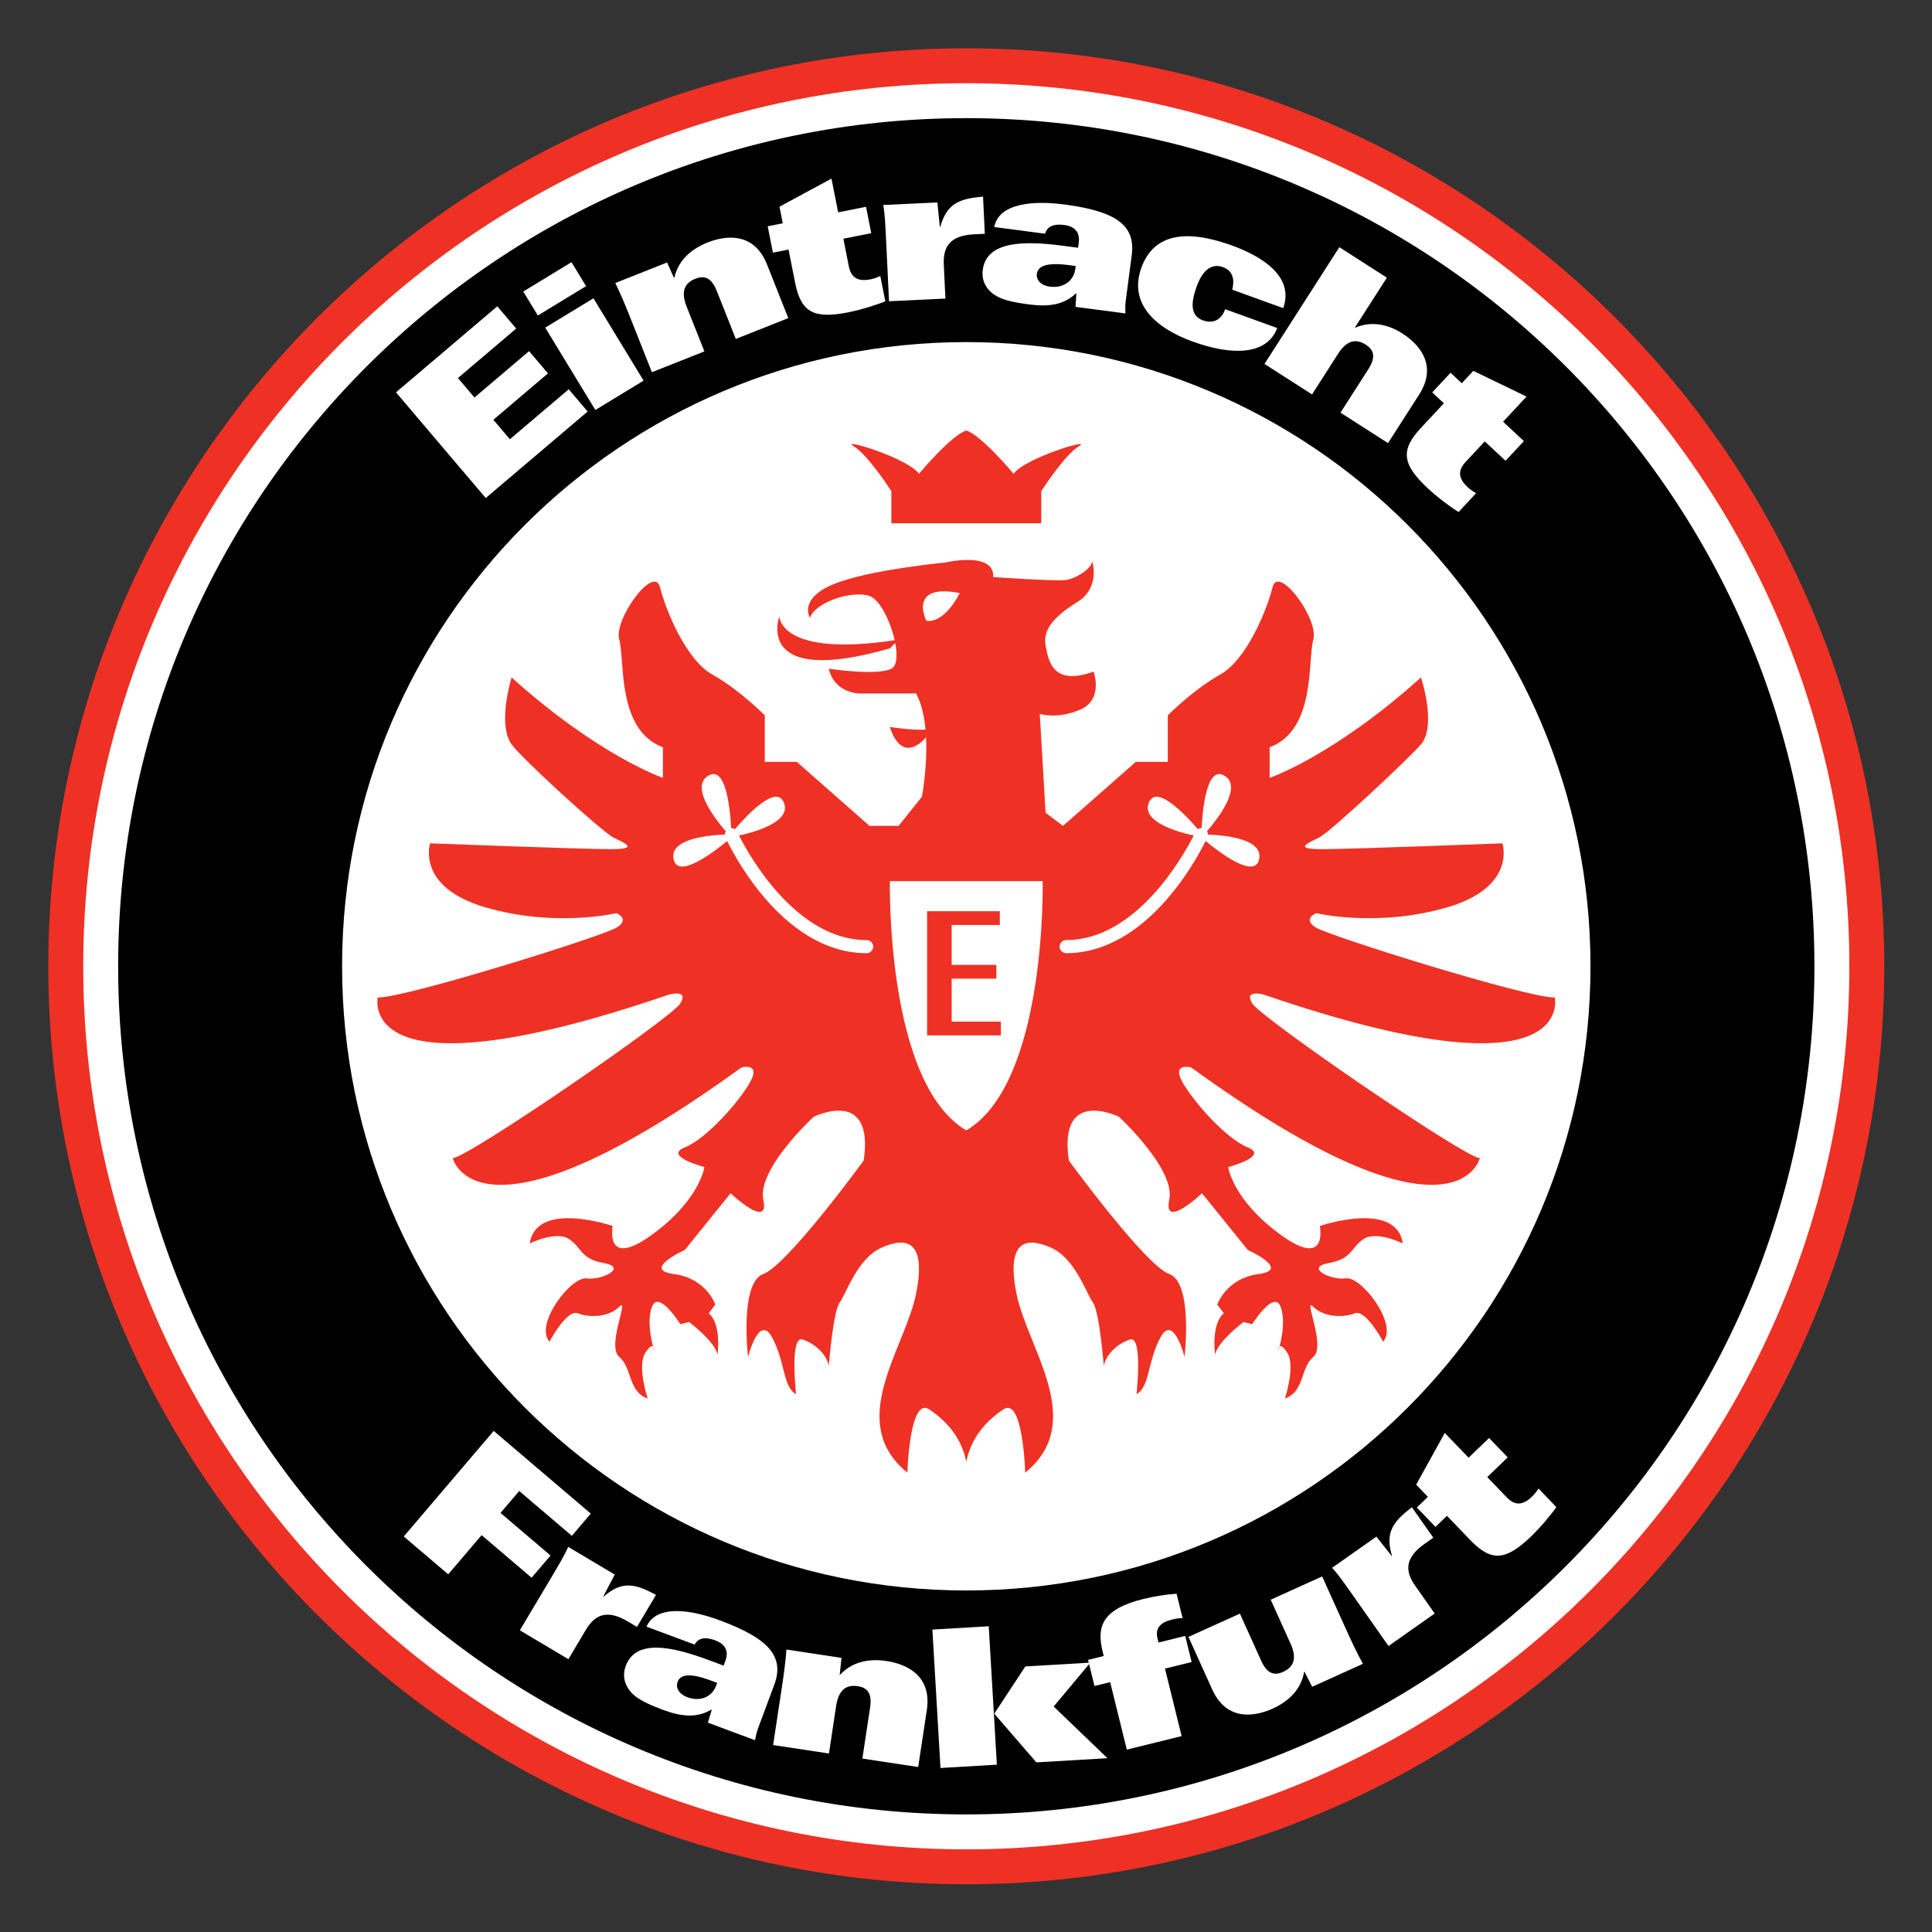 <svg height="1000" viewBox="0 0 1000 1000" width="1000" xmlns="http://www.w3.org/2000/svg"><rect x="0" y="0" width="1000" height="1000" fill="#333333" stroke="none"/><g transform="matrix(1.507 0 0 1.507 10.126 10.1)"><path d="m 9.873 325.177 c 0 173.855 141.439 315.292 315.291 315.292 c 173.854 0 315.29 -141.437 315.29 -315.292 C 640.454 151.329 499.018 9.89 325.164 9.89 C 151.311 9.89 9.873 151.329 9.873 325.177 Z" fill="#ee3124"/><path d="m 21.866 325.177 c 0 167.238 136.06 303.299 303.297 303.299 c 167.238 0 303.298 -136.061 303.298 -303.299 C 628.461 157.942 492.402 21.884 325.163 21.884 C 157.926 21.883 21.866 157.941 21.866 325.177 Z" fill="#fff"/><path d="m 616.468 325.177 c 0 160.886 -130.42 291.305 -291.304 291.305 c -160.882 0 -291.304 -130.419 -291.304 -291.305 c 0 -160.88 130.421 -291.3 291.304 -291.3 c 160.884 0 291.304 130.42 291.304 291.3 z"/><path d="m 539.555 325.177 c 0 118.403 -95.987 214.388 -214.392 214.388 c -118.403 0 -214.388 -95.985 -214.388 -214.388 c 0 -118.401 95.985 -214.384 214.388 -214.384 c 118.405 -.001 214.392 95.983 214.392 214.384 z" fill="#fff"/><g><path d="m 129.289 128.049 l 34.795 -29.543 l 6.492 7.643 l -20.013 16.992 l 5.676 6.688 l 18.757 -15.925 l 6.489 7.645 l -18.757 15.925 l 5.679 6.687 l 20.214 -17.162 l 6.49 7.643 l -34.998 29.714 z" fill="#fff"/><path d="m 197.111 95.746 l 17.218 28.286 l -16.564 10.083 l -17.22 -28.286 z M 189.566 83.35 L 194.573 91.577 L 178.005 101.66 L 173 93.433 Z" fill="#fff"/><path d="m 209.77 102.438 c -1.627 -4.11 -3.294 -8.131 -5.158 -11.934 l 17.78 -7.053 l 2.386 5.299 l .123 -.05 c 1.216 -5.519 5.186 -9.648 11.438 -12.13 c 5.52 -2.189 15.75 -4.12 20.397 7.593 l 7.296 18.394 l -18.027 7.151 l -6.543 -16.494 c -1.799 -4.538 -4.212 -5.426 -7.337 -4.187 c -4.169 1.654 -4.865 4.91 -2.992 9.632 l 6.081 15.329 l -18.028 7.151 z" fill="#fff"/><path d="m 278.858 54.642 l 2.294 11.583 l 9.577 -1.896 l 1.792 9.06 l -9.577 1.896 l 1.87 9.448 c .792 4.011 3.147 5.36 7.482 4.503 c .906 -.179 2.111 -.553 3.339 -1.131 l 1.716 8.669 c -2.225 .979 -8.104 2.883 -12.697 3.792 c -12.035 2.382 -16.289 -.071 -18.297 -10.231 l -2.244 -11.323 l -5.369 1.063 l -1.793 -9.06 l 5.177 -1.023 L 261 64.294 Z" fill="#fff"/><path d="m 297.634 76.013 c -.24 -5.073 -.449 -9.423 -.985 -12.303 l 18.581 -.888 l .864 8.411 l .133 -.006 c 2.251 -8.164 6.733 -9.7 14.691 -10.412 l .611 12.784 l -3.625 .171 c -8.366 .402 -10.756 4.279 -10.465 10.409 l .559 11.662 l -19.371 .926 z" fill="#fff"/><path d="m 362.731 84.664 l -.138 1.048 c -.514 3.924 -3.935 6.668 -8.708 6.039 c -3.339 -.438 -4.732 -2.484 -4.482 -4.38 c .362 -2.748 3.454 -4.005 10.91 -3.023 z M 352.216 73.569 c .593 -1.984 2.199 -3.57 6.646 -2.984 c 4.252 .557 5.298 3.224 4.939 5.97 l -.241 1.832 l -5.298 -.697 c -13.667 -1.797 -26.15 -1.508 -27.439 8.302 c -.577 4.381 1.875 7.499 5.047 9.18 c 2.61 1.407 6.703 2.144 10.825 2.686 c 6.736 .887 12.017 .183 16.28 -3.912 l -.289 4.75 l 17.134 2.253 c -.086 -1.873 -.043 -3.198 .119 -4.441 l 2.056 -15.632 c 1.376 -10.464 -5.871 -15.075 -23.07 -17.337 c -5.037 -.662 -10.663 -.87 -15.263 .19 c -4.594 1.058 -8.085 3.326 -8.907 7.544 z" fill="#fff"/><path d="m 416.518 92.8 c .419 -1.74 .502 -3.326 .015 -4.693 c -.487 -1.369 -1.44 -2.416 -3.239 -3.066 c -4.095 -1.481 -7.112 1.425 -8.975 6.575 c -1.997 5.52 -2.321 10.102 2.082 11.696 c 4.156 1.504 6.614 -.833 7.694 -3.812 l 17.864 6.463 c -1.767 4.692 -5.647 7.077 -10.774 7.678 c -5.129 .601 -11.504 -.585 -18.265 -3.03 c -13.211 -4.782 -21.989 -13.288 -17.613 -25.384 c 4.24 -11.724 15.4 -13.297 31.096 -7.62 c 10.667 3.86 21.465 10.854 17.607 21.524 z" fill="#fff"/><path d="m 453.29 78.202 l 16.327 10.465 l -10.966 17.107 l .111 .071 c 5.193 -2.234 10.862 -1.421 16.194 1.995 c 4.998 3.205 12.538 10.388 5.737 20.996 l -10.677 16.659 l -16.329 -10.465 l 9.576 -14.939 c 2.635 -4.108 1.952 -6.586 -.883 -8.399 c -3.778 -2.422 -6.826 -1.086 -9.568 3.189 l -8.897 13.883 l -16.329 -10.465 z" fill="#fff"/><path d="m 517.592 129.51 l -8.053 8.637 l 7.143 6.656 l -6.301 6.756 l -7.14 -6.657 l -6.568 7.044 c -2.789 2.99 -2.509 5.689 .725 8.703 c .676 .628 1.683 1.386 2.871 2.045 l -6.026 6.467 c -2.097 -1.236 -7.079 -4.888 -10.506 -8.082 c -8.974 -8.367 -9.47 -13.251 -2.409 -20.824 l 7.873 -8.444 l -4.004 -3.734 l 6.297 -6.755 l 3.858 3.599 l 3.96 -4.246 z" fill="#fff"/><path d="m 162.844 484.762 l 33.345 28.401 l -6.503 7.634 l -18.076 -15.4 l -6.416 7.535 l 17.174 14.627 l -6.503 7.634 l -17.172 -14.628 l -11.466 13.456 l -15.266 -13.001 z" fill="#fff"/><path d="m 182.46 535.393 c 2.597 -4.365 4.823 -8.107 5.967 -10.803 l 15.987 9.511 l -3.919 7.495 l .112 .065 c 6.382 -5.569 10.969 -4.373 17.996 -.577 l -6.543 10.998 l -3.119 -1.854 c -7.197 -4.284 -11.332 -2.369 -14.469 2.905 l -5.972 10.032 l -16.666 -9.916 z" fill="#fff"/><path d="m 239.601 571.308 l -.366 .99 c -1.38 3.711 -5.329 5.618 -9.842 3.94 c -3.152 -1.171 -4.053 -3.479 -3.386 -5.273 c .966 -2.597 4.26 -3.129 11.308 -.508 z m -7.767 -13.167 c 1.019 -1.802 2.94 -2.989 7.144 -1.423 c 4.019 1.494 4.442 4.329 3.475 6.923 l -.643 1.731 l -5.006 -1.864 c -12.923 -4.806 -25.149 -7.316 -28.601 1.959 c -1.54 4.14 .152 7.727 2.868 10.074 c 2.228 1.956 6.054 3.59 9.947 5.039 c 6.37 2.371 11.675 2.867 16.748 -.174 l -1.348 4.567 l 16.197 6.027 c .336 -1.845 .67 -3.129 1.109 -4.304 l 5.497 -14.777 c 3.681 -9.89 -2.347 -16.006 -18.608 -22.055 c -4.76 -1.773 -10.2 -3.231 -14.917 -3.227 c -4.716 .006 -8.627 1.437 -10.371 5.361 z" fill="#fff"/><path d="m 261.831 572.764 c .661 -4.368 1.248 -8.683 1.553 -12.908 l 18.913 2.864 l -.609 5.781 l .132 .021 c 3.831 -4.158 9.34 -5.724 15.993 -4.718 c 5.869 .891 15.682 4.378 13.795 16.835 l -2.964 19.567 l -19.174 -2.904 l 2.655 -17.546 c .732 -4.826 -.903 -6.809 -4.229 -7.312 c -4.435 -.672 -6.675 1.79 -7.436 6.813 l -2.471 16.305 l -19.174 -2.905 z" fill="#fff"/><path d="m 334.771 581.877 l 10.679 -16.22 l 22.324 -1.308 l -12.598 15.076 l 18.483 17.749 l -24.43 1.433 z m -21.252 -28.886 l 19.361 -1.133 l 2.784 47.544 l -19.361 1.132 z" fill="#fff"/><path d="m 374.577 571.043 l -5.379 1.329 l -2.211 -8.966 l 5.381 -1.328 l -.38 -1.537 c -2.131 -8.646 -.129 -14.573 14.023 -18.066 c 3.46 -.853 7.637 -1.544 11.382 -1.789 l 2.068 8.391 c -1.23 -.035 -2.335 .168 -3.938 .563 c -3.713 .916 -5.512 2.991 -4.708 6.257 l .38 1.538 l 9.159 -2.261 l 2.212 8.967 l -9.16 2.26 l 5.72 23.183 l -18.83 4.646 z" fill="#fff"/><path d="m 455.678 553.083 c 1.82 4.027 3.674 7.967 5.715 11.679 l -17.432 7.879 l -2.632 -5.181 l -.122 .053 c -.952 5.574 -4.723 9.883 -10.854 12.655 c -5.412 2.443 -15.543 4.855 -20.733 -6.625 l -8.154 -18.033 l 17.674 -7.99 l 7.309 16.168 c 2.009 4.45 4.46 5.225 7.525 3.838 c 4.088 -1.848 4.629 -5.134 2.536 -9.763 l -6.792 -15.027 l 17.671 -7.99 z" fill="#fff"/><path d="m 458.232 541.634 c -2.922 -4.153 -5.426 -7.716 -7.418 -9.862 l 15.218 -10.699 l 5.232 6.641 l .107 -.075 c -2.468 -8.101 .495 -11.8 6.836 -16.66 l 7.361 10.47 l -2.969 2.085 c -6.853 4.819 -6.796 9.373 -3.266 14.395 l 6.714 9.55 l -15.864 11.154 z" fill="#fff"/><path d="m 489.504 485.454 l 8.186 8.511 l 7.033 -6.767 l 6.405 6.653 l -7.037 6.77 l 6.676 6.94 c 2.834 2.947 5.542 2.814 8.73 -.251 c .665 -.64 1.476 -1.604 2.199 -2.755 l 6.126 6.368 c -1.344 2.028 -5.264 6.803 -8.639 10.05 c -8.841 8.505 -13.744 8.738 -20.925 1.273 l -8.003 -8.32 l -3.945 3.798 l -6.403 -6.658 l 3.803 -3.658 l -4.024 -4.184 z" fill="#fff"/></g><g><path d="m 432.745 455.789 c -.386 .369 -.386 1.319 -.386 1.319 c 0 0 .163 -.5 .386 -1.319 z" fill="#ee3124"/><path d="m 217.587 455.789 c .219 .819 .383 1.319 .383 1.319 c 0 0 .001 -.949 -.383 -1.319 z" fill="#ee3124"/><path d="m 527.307 335.924 c -9.997 0 -76.957 -20.989 -81.957 -23.989 c -4.999 -2.998 0 -4.998 0 -4.998 c 0 0 20.99 4.998 44.975 -2 c 23.99 -6.996 18.993 -21.987 18.993 -21.987 c 0 0 -51.974 2 -61.969 2 c -9.994 0 -4.996 -2 -.999 -3.997 c 3.997 -1.999 31.22 -27.536 34.984 -31.983 c 5.5 -6.499 0 -22.992 0 -22.992 c -29.985 26.988 -51.972 34.483 -51.972 34.483 v -10.494 c 15.989 -5.997 12.991 -29.984 14.991 -36.98 c 1.997 -6.996 -11.994 -25.986 -13.995 -17.989 c -1.999 7.997 -8.992 24.985 -17.988 29.984 c -8.995 4.997 -17.991 13.991 -17.991 13.991 v 15.993 h -10.992 l -24.991 21.987 l -5.994 -4.498 l -1.999 -33.982 c 0 0 5.998 2 13.991 -1.499 c 7.993 -3.497 4.496 -12.994 4.496 -12.994 c -13.991 4.999 -15.489 -3.497 -16.488 -8.993 c -1.004 -5.499 2.996 -9.997 10.994 -14.993 c 7.996 -4.997 4.999 -13.993 4.999 -13.993 c 0 2.5 -5.5 5.997 -8.997 6.497 c -3.498 .499 -24.988 -.999 -24.988 -.999 c .495 -8.996 -16.49 -4.998 -16.49 -4.998 c 0 0 -26.489 2.5 -38.481 7.495 c -11.995 4.999 -7.995 11.497 -7.995 11.497 c 1.998 -5.498 14.491 -9.497 20.485 -7.497 c 3.511 1.17 7.177 8.67 8.624 15.193 c -39.577 5.949 -39.606 -8.199 -39.606 -8.199 c 0 0 -8.995 24.491 37.981 10.996 l 1.83 -1.832 c .804 4.222 .597 7.865 -1.331 8.828 c -5 2.499 -21.488 0 -21.488 0 c 1.999 8.494 10.494 8.497 10.494 8.497 h 19.49 c 1.878 3.465 2.833 7.891 3.249 12.431 c -5.085 .253 -12.244 -.938 -12.244 -.938 c 0 0 3.48 13.423 12.427 3.567 c .498 10.332 -1.434 20.42 -1.434 20.42 l -7.996 9.995 h -9.997 L 266.945 254.967 H 255.95 v -15.993 c 0 0 -8.996 -8.994 -17.991 -13.991 c -8.994 -4.999 -15.99 -21.987 -17.99 -29.984 c -1.998 -7.997 -15.99 10.993 -13.993 17.989 c 1.998 6.996 -.998 30.983 14.993 36.98 v 10.494 c 0 0 -21.989 -7.495 -51.973 -34.483 c 0 0 -4.996 15.994 0 22.992 c 3.386 4.741 30.986 29.985 34.983 31.983 c 3.995 1.997 8.996 3.997 -.999 3.997 c -9.997 0 -61.967 -2 -61.967 -2 c 0 0 -4.998 14.992 18.989 21.987 c 23.987 6.998 44.976 2 44.976 2 c 0 0 4.996 2 0 4.998 c -4.998 3 -71.962 23.989 -81.956 23.989 c 0 0 -7.999 35.98 99.946 -1.001 c 0 0 6.996 -1.998 3.997 2.996 c -2.996 5.001 -73.196 53.147 -78.195 53.147 c 0 0 8.235 34.804 99.186 -31.155 c 0 0 6.746 -1.753 2.996 4.996 c -3.748 6.745 -14.991 19.488 -22.486 22.487 c -7.497 3 6.746 6.746 6.746 6.746 c 0 0 -1.499 11.245 -17.992 23.238 c -16.489 11.995 -13.491 -2.996 -13.491 -2.996 c 0 0 -26.236 -8.998 -28.484 5.997 c 0 0 8.995 -4.499 13.492 -1.501 c 4.498 2.999 3.748 6.746 11.994 8.246 c 8.245 1.5 -.751 5.997 -5.998 5.248 c -5.248 -.749 -17.991 15.74 -12.744 21.737 c 0 0 5.999 -11.245 9.744 -9.743 c 3.751 1.499 10.496 1.499 14.244 -2.249 c 3.748 -3.749 -4.498 13.494 0 17.24 c 4.497 3.75 2.999 11.995 9.745 14.243 c 0 0 -3.748 -11.244 -.749 -15.741 c 1.488 -2.232 2.237 -2.433 2.616 -2.068 c -.728 -2.712 -2.093 -9.07 -.368 -13.673 c 2.251 -5.997 9.745 5.996 9.745 5.996 l 2.999 -.749 c 0 0 8.996 6.746 9.747 11.245 c 0 0 1.498 -10.496 -2.999 -14.242 l 2.248 -2.999 c 0 0 -2.999 -8.994 -14.242 -10.494 c -11.246 -1.498 3.748 -8.245 3.748 -8.245 l 15.742 -19.49 c 0 0 13.495 12.744 11.243 2.248 c -2.247 -10.493 17.242 -28.485 17.242 -28.485 c 0 0 20.99 -10.495 17.24 14.993 c 0 0 -26.236 35.98 -34.482 38.979 c -8.247 2.999 -5.247 28.485 -5.247 28.485 c 0 0 3.749 -14.991 8.247 -6.746 c 4.497 8.247 3.747 17.241 8.244 19.49 c 0 0 -2.248 -20.24 2.249 -18.741 c 4.499 1.501 8.244 5.248 8.996 8.996 c 0 0 1.499 -18.742 3.747 -21.738 c 2.25 -2.999 5.998 -14.993 14.243 -18.74 c 8.246 -3.75 15.741 -2.999 11.994 15.742 c -3.749 18.74 -24.407 44.075 -2.999 61.467 c 0 0 .749 -26.235 7.495 -21.738 c 6.747 4.497 11.246 10.494 12.744 17.992 c 1.5 -7.497 5.999 -13.495 12.747 -17.992 c 6.743 -4.497 7.493 21.738 7.493 21.738 c 21.405 -17.392 .749 -42.727 -2.998 -61.467 c -3.746 -18.741 3.747 -19.491 11.992 -15.742 c 8.246 3.747 11.993 15.742 14.244 18.74 c 2.249 2.996 3.748 21.738 3.748 21.738 c .748 -3.748 4.496 -7.495 8.995 -8.996 c 4.496 -1.499 2.249 18.741 2.249 18.741 c 4.501 -2.249 3.747 -11.243 8.247 -19.49 c 4.495 -8.246 8.246 6.746 8.246 6.746 c 0 0 2.996 -25.486 -5.25 -28.485 c -8.246 -2.999 -34.482 -38.979 -34.482 -38.979 c -3.749 -25.488 17.24 -14.993 17.24 -14.993 c 0 0 19.49 17.992 17.242 28.485 c -2.247 10.496 11.243 -2.248 11.243 -2.248 l 15.745 19.49 c 0 0 14.99 6.747 3.747 8.245 c -11.244 1.5 -14.242 10.494 -14.242 10.494 l 2.248 2.999 c -4.496 3.747 -2.998 14.242 -2.998 14.242 c .749 -4.499 9.747 -11.245 9.747 -11.245 l 2.996 .749 c 0 0 7.497 -11.992 9.745 -5.996 c 1.727 4.604 .363 10.961 -.364 13.673 c .375 -.365 1.126 -.164 2.613 2.068 c 3 4.497 -.751 15.741 -.751 15.741 c 6.748 -2.248 5.25 -10.493 9.746 -14.243 c 4.5 -3.747 -3.748 -20.99 0 -17.24 c 3.751 3.748 10.494 3.748 14.245 2.249 c 3.747 -1.501 9.746 9.743 9.746 9.743 c 5.244 -5.997 -7.497 -22.486 -12.747 -21.737 c -5.245 .749 -14.241 -3.748 -5.995 -5.248 c 8.243 -1.499 7.494 -5.247 11.994 -8.246 c 4.496 -2.998 13.491 1.501 13.491 1.501 c -2.247 -14.995 -28.486 -5.997 -28.486 -5.997 c 0 0 3.001 14.991 -13.491 2.996 c -16.494 -11.994 -17.99 -23.238 -17.99 -23.238 c 0 0 14.243 -3.745 6.747 -6.746 c -7.498 -2.999 -18.742 -15.742 -22.489 -22.487 c -3.749 -6.749 2.999 -4.996 2.999 -4.996 c 90.948 65.959 99.184 31.155 99.184 31.155 c -4.996 0 -75.198 -48.146 -78.195 -53.147 c -2.996 -4.994 3.996 -2.996 3.996 -2.996 c 107.946 36.981 99.945 1 99.945 1 z" fill="#ee3124"/></g><path d="m 325.164 173.008 h 25.739 v -10.995 c 0 0 7.997 -12.495 12.99 -15.491 c 5.001 -2.999 -18.488 3.998 -22.489 9.496 c 0 0 -10.991 -13.215 -16.24 -14.854 c -5.247 1.639 -16.241 14.854 -16.241 14.854 c -3.996 -5.497 -27.486 -12.495 -22.487 -9.496 c 4.999 2.996 12.993 15.491 12.993 15.491 v 10.995 z" fill="#ee3124"/><path d="m 311.42 206.491 c 0 0 -6.496 -12.993 11.495 -9.495 c 0 0 -4.998 10.492 -11.495 9.495 z" fill="#fff"/><path d="m 351.401 295.944 c 0 0 1.499 69.25 -26.235 85.599 h -.003 c -27.735 -16.349 -26.235 -85.599 -26.235 -85.599 z" fill="#fff"/><path d="m 290.93 316.182 c -24.344 0 -40.571 -29.49 -43.819 -35.919 c 6.433 -1.426 18.355 -5.019 15.266 -11.582 c -2.696 -5.724 -12.207 4.199 -16.716 9.42 c -.38 -.244 -.809 -.409 -1.266 -.396 c -.348 -6.701 -1.77 -21.117 -7.539 -18.15 c -6.798 3.501 1.647 14.558 5.706 19.267 c -.203 .344 -.337 .719 -.34 1.122 c -6.446 .247 -19.447 1.624 -17.493 8.786 c 1.689 6.187 13.04 -2.24 18.3 -6.555 c 3.427 6.936 20.538 38.506 47.902 38.506 c 1.244 0 2.252 -1.006 2.252 -2.248 c 0 -1.242 -1.009 -2.251 -2.253 -2.251 z" fill="#fff"/><path d="m 408.165 279.942 c -.003 -.403 -.136 -.779 -.341 -1.122 c 4.058 -4.709 12.503 -15.765 5.701 -19.267 c -5.764 -2.967 -7.186 11.45 -7.536 18.15 c -.459 -.013 -.888 .152 -1.266 .398 c -4.511 -5.221 -14.022 -15.145 -16.716 -9.421 c -3.088 6.564 8.837 10.155 15.266 11.583 c -3.249 6.428 -19.479 35.918 -43.823 35.918 c -1.241 0 -2.248 1.008 -2.248 2.25 c 0 1.242 1.007 2.248 2.248 2.248 c 27.367 0 44.478 -31.571 47.907 -38.507 c 5.257 4.316 16.61 12.743 18.298 6.556 c 1.955 -7.162 -11.044 -8.539 -17.49 -8.786 z" fill="#fff"/><path d="m 311.708 348.911 v -42.644 h 24.973 v 4.727 h -16.539 v 13.704 h 15.354 v 4.726 h -15.354 v 14.765 h 16.895 v 4.723 h -25.329 z" fill="#ee3124"/></g></svg>